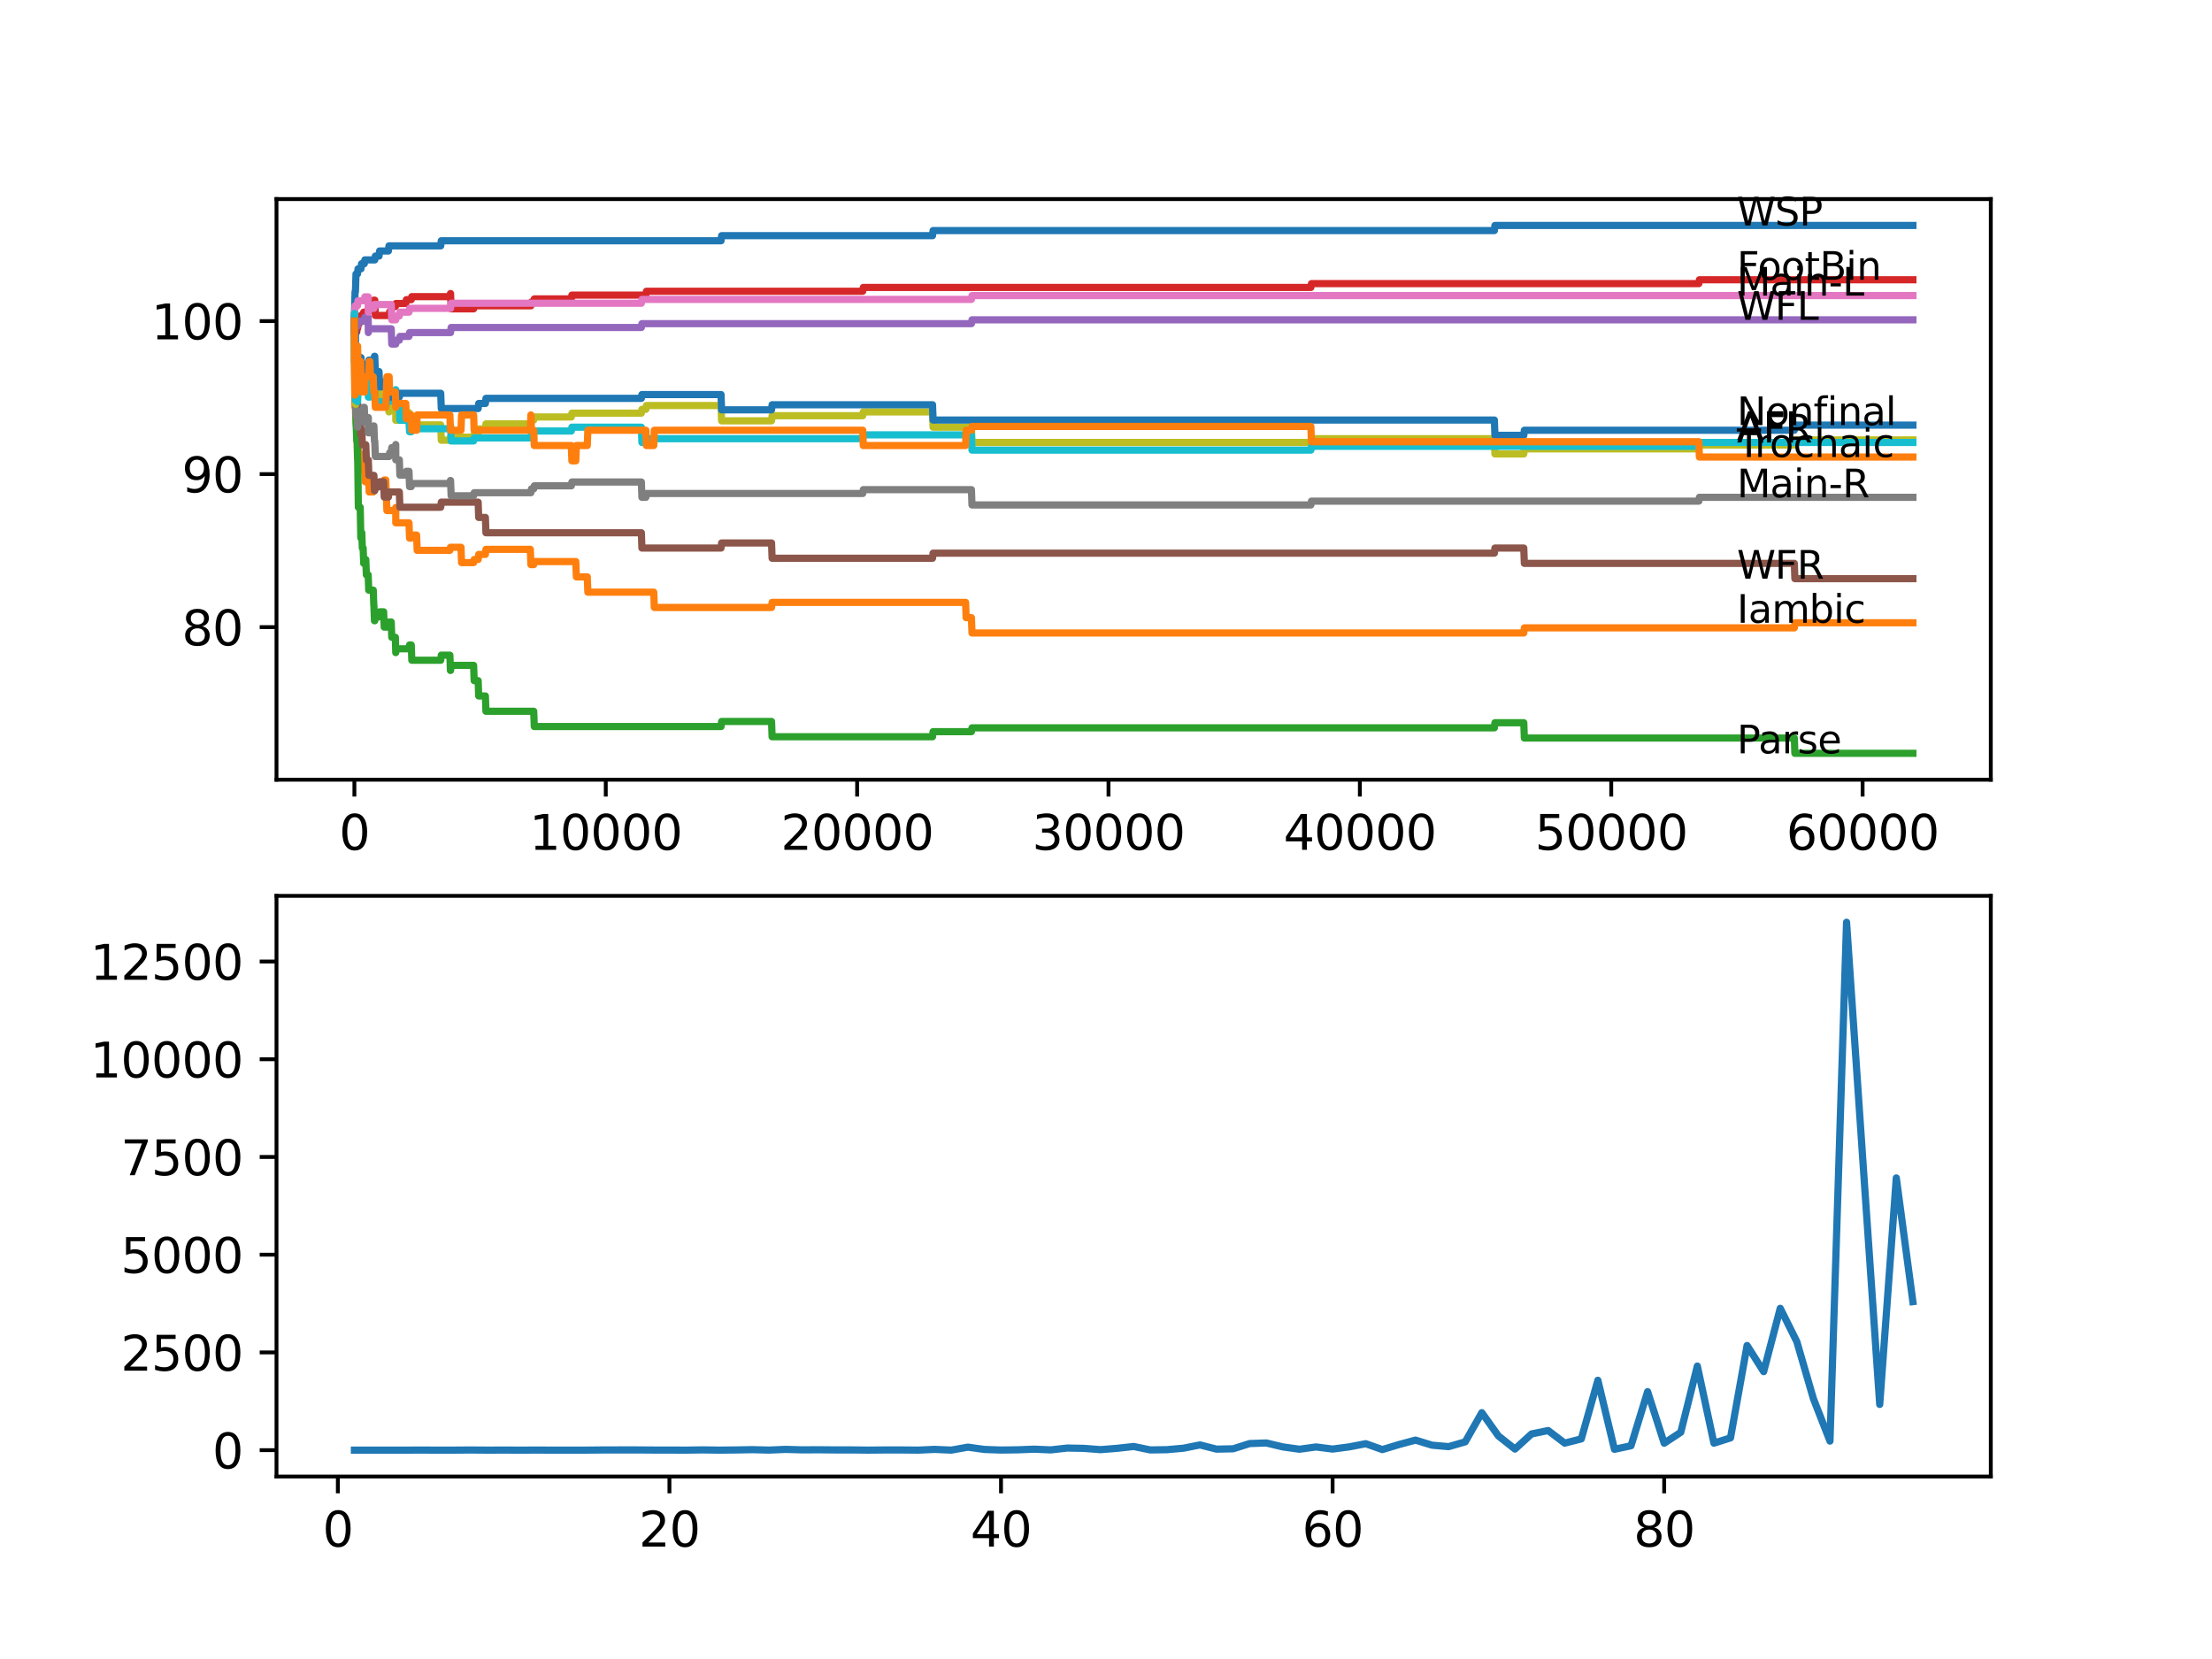 <?xml version="1.0" encoding="utf-8" standalone="no"?>
<!DOCTYPE svg PUBLIC "-//W3C//DTD SVG 1.1//EN"
  "http://www.w3.org/Graphics/SVG/1.1/DTD/svg11.dtd">
<svg xmlns:xlink="http://www.w3.org/1999/xlink" width="460.8pt" height="345.6pt" viewBox="0 0 460.8 345.6" xmlns="http://www.w3.org/2000/svg" version="1.1">
 <defs>
  <style type="text/css">*{stroke-linejoin: round; stroke-linecap: butt}</style>
 </defs>
 <g id="figure_1">
  <g id="patch_1">
   <path d="M 0 345.6 
L 460.8 345.6 
L 460.8 0 
L 0 0 
z
" style="fill: #ffffff"/>
  </g>
  <g id="axes_1">
   <g id="patch_2">
    <path d="M 57.6 162.432 
L 414.72 162.432 
L 414.72 41.472 
L 57.6 41.472 
z
" style="fill: #ffffff"/>
   </g>
   <g id="matplotlib.axis_1">
    <g id="xtick_1">
     <g id="line2d_1">
      <defs>
       <path id="m30f65e3156" d="M 0 0 
L 0 3.5 
" style="stroke: #000000; stroke-width: 0.8"/>
      </defs>
      <g>
       <use xlink:href="#m30f65e3156" x="73.827" y="162.432" style="stroke: #000000; stroke-width: 0.8"/>
      </g>
     </g>
     <g id="text_1">
      <!-- 0 -->
      <g transform="translate(70.646 177.03)scale(0.1 -0.1)">
       <defs>
        <path id="DejaVuSans-30" d="M 2034 4250 
Q 1547 4250 1301 3770 
Q 1056 3291 1056 2328 
Q 1056 1369 1301 889 
Q 1547 409 2034 409 
Q 2525 409 2770 889 
Q 3016 1369 3016 2328 
Q 3016 3291 2770 3770 
Q 2525 4250 2034 4250 
z
M 2034 4750 
Q 2819 4750 3233 4129 
Q 3647 3509 3647 2328 
Q 3647 1150 3233 529 
Q 2819 -91 2034 -91 
Q 1250 -91 836 529 
Q 422 1150 422 2328 
Q 422 3509 836 4129 
Q 1250 4750 2034 4750 
z
" transform="scale(0.016)"/>
       </defs>
       <use xlink:href="#DejaVuSans-30"/>
      </g>
     </g>
    </g>
    <g id="xtick_2">
     <g id="line2d_2">
      <g>
       <use xlink:href="#m30f65e3156" x="126.192" y="162.432" style="stroke: #000000; stroke-width: 0.8"/>
      </g>
     </g>
     <g id="text_2">
      <!-- 10000 -->
      <g transform="translate(110.286 177.03)scale(0.1 -0.1)">
       <defs>
        <path id="DejaVuSans-31" d="M 794 531 
L 1825 531 
L 1825 4091 
L 703 3866 
L 703 4441 
L 1819 4666 
L 2450 4666 
L 2450 531 
L 3481 531 
L 3481 0 
L 794 0 
L 794 531 
z
" transform="scale(0.016)"/>
       </defs>
       <use xlink:href="#DejaVuSans-31"/>
       <use xlink:href="#DejaVuSans-30" x="63.623"/>
       <use xlink:href="#DejaVuSans-30" x="127.246"/>
       <use xlink:href="#DejaVuSans-30" x="190.869"/>
       <use xlink:href="#DejaVuSans-30" x="254.492"/>
      </g>
     </g>
    </g>
    <g id="xtick_3">
     <g id="line2d_3">
      <g>
       <use xlink:href="#m30f65e3156" x="178.556" y="162.432" style="stroke: #000000; stroke-width: 0.8"/>
      </g>
     </g>
     <g id="text_3">
      <!-- 20000 -->
      <g transform="translate(162.65 177.03)scale(0.1 -0.1)">
       <defs>
        <path id="DejaVuSans-32" d="M 1228 531 
L 3431 531 
L 3431 0 
L 469 0 
L 469 531 
Q 828 903 1448 1529 
Q 2069 2156 2228 2338 
Q 2531 2678 2651 2914 
Q 2772 3150 2772 3378 
Q 2772 3750 2511 3984 
Q 2250 4219 1831 4219 
Q 1534 4219 1204 4116 
Q 875 4013 500 3803 
L 500 4441 
Q 881 4594 1212 4672 
Q 1544 4750 1819 4750 
Q 2544 4750 2975 4387 
Q 3406 4025 3406 3419 
Q 3406 3131 3298 2873 
Q 3191 2616 2906 2266 
Q 2828 2175 2409 1742 
Q 1991 1309 1228 531 
z
" transform="scale(0.016)"/>
       </defs>
       <use xlink:href="#DejaVuSans-32"/>
       <use xlink:href="#DejaVuSans-30" x="63.623"/>
       <use xlink:href="#DejaVuSans-30" x="127.246"/>
       <use xlink:href="#DejaVuSans-30" x="190.869"/>
       <use xlink:href="#DejaVuSans-30" x="254.492"/>
      </g>
     </g>
    </g>
    <g id="xtick_4">
     <g id="line2d_4">
      <g>
       <use xlink:href="#m30f65e3156" x="230.921" y="162.432" style="stroke: #000000; stroke-width: 0.8"/>
      </g>
     </g>
     <g id="text_4">
      <!-- 30000 -->
      <g transform="translate(215.015 177.03)scale(0.1 -0.1)">
       <defs>
        <path id="DejaVuSans-33" d="M 2597 2516 
Q 3050 2419 3304 2112 
Q 3559 1806 3559 1356 
Q 3559 666 3084 287 
Q 2609 -91 1734 -91 
Q 1441 -91 1130 -33 
Q 819 25 488 141 
L 488 750 
Q 750 597 1062 519 
Q 1375 441 1716 441 
Q 2309 441 2620 675 
Q 2931 909 2931 1356 
Q 2931 1769 2642 2001 
Q 2353 2234 1838 2234 
L 1294 2234 
L 1294 2753 
L 1863 2753 
Q 2328 2753 2575 2939 
Q 2822 3125 2822 3475 
Q 2822 3834 2567 4026 
Q 2313 4219 1838 4219 
Q 1578 4219 1281 4162 
Q 984 4106 628 3988 
L 628 4550 
Q 988 4650 1302 4700 
Q 1616 4750 1894 4750 
Q 2613 4750 3031 4423 
Q 3450 4097 3450 3541 
Q 3450 3153 3228 2886 
Q 3006 2619 2597 2516 
z
" transform="scale(0.016)"/>
       </defs>
       <use xlink:href="#DejaVuSans-33"/>
       <use xlink:href="#DejaVuSans-30" x="63.623"/>
       <use xlink:href="#DejaVuSans-30" x="127.246"/>
       <use xlink:href="#DejaVuSans-30" x="190.869"/>
       <use xlink:href="#DejaVuSans-30" x="254.492"/>
      </g>
     </g>
    </g>
    <g id="xtick_5">
     <g id="line2d_5">
      <g>
       <use xlink:href="#m30f65e3156" x="283.285" y="162.432" style="stroke: #000000; stroke-width: 0.8"/>
      </g>
     </g>
     <g id="text_5">
      <!-- 40000 -->
      <g transform="translate(267.379 177.03)scale(0.1 -0.1)">
       <defs>
        <path id="DejaVuSans-34" d="M 2419 4116 
L 825 1625 
L 2419 1625 
L 2419 4116 
z
M 2253 4666 
L 3047 4666 
L 3047 1625 
L 3713 1625 
L 3713 1100 
L 3047 1100 
L 3047 0 
L 2419 0 
L 2419 1100 
L 313 1100 
L 313 1709 
L 2253 4666 
z
" transform="scale(0.016)"/>
       </defs>
       <use xlink:href="#DejaVuSans-34"/>
       <use xlink:href="#DejaVuSans-30" x="63.623"/>
       <use xlink:href="#DejaVuSans-30" x="127.246"/>
       <use xlink:href="#DejaVuSans-30" x="190.869"/>
       <use xlink:href="#DejaVuSans-30" x="254.492"/>
      </g>
     </g>
    </g>
    <g id="xtick_6">
     <g id="line2d_6">
      <g>
       <use xlink:href="#m30f65e3156" x="335.65" y="162.432" style="stroke: #000000; stroke-width: 0.8"/>
      </g>
     </g>
     <g id="text_6">
      <!-- 50000 -->
      <g transform="translate(319.744 177.03)scale(0.1 -0.1)">
       <defs>
        <path id="DejaVuSans-35" d="M 691 4666 
L 3169 4666 
L 3169 4134 
L 1269 4134 
L 1269 2991 
Q 1406 3038 1543 3061 
Q 1681 3084 1819 3084 
Q 2600 3084 3056 2656 
Q 3513 2228 3513 1497 
Q 3513 744 3044 326 
Q 2575 -91 1722 -91 
Q 1428 -91 1123 -41 
Q 819 9 494 109 
L 494 744 
Q 775 591 1075 516 
Q 1375 441 1709 441 
Q 2250 441 2565 725 
Q 2881 1009 2881 1497 
Q 2881 1984 2565 2268 
Q 2250 2553 1709 2553 
Q 1456 2553 1204 2497 
Q 953 2441 691 2322 
L 691 4666 
z
" transform="scale(0.016)"/>
       </defs>
       <use xlink:href="#DejaVuSans-35"/>
       <use xlink:href="#DejaVuSans-30" x="63.623"/>
       <use xlink:href="#DejaVuSans-30" x="127.246"/>
       <use xlink:href="#DejaVuSans-30" x="190.869"/>
       <use xlink:href="#DejaVuSans-30" x="254.492"/>
      </g>
     </g>
    </g>
    <g id="xtick_7">
     <g id="line2d_7">
      <g>
       <use xlink:href="#m30f65e3156" x="388.014" y="162.432" style="stroke: #000000; stroke-width: 0.8"/>
      </g>
     </g>
     <g id="text_7">
      <!-- 60000 -->
      <g transform="translate(372.108 177.03)scale(0.1 -0.1)">
       <defs>
        <path id="DejaVuSans-36" d="M 2113 2584 
Q 1688 2584 1439 2293 
Q 1191 2003 1191 1497 
Q 1191 994 1439 701 
Q 1688 409 2113 409 
Q 2538 409 2786 701 
Q 3034 994 3034 1497 
Q 3034 2003 2786 2293 
Q 2538 2584 2113 2584 
z
M 3366 4563 
L 3366 3988 
Q 3128 4100 2886 4159 
Q 2644 4219 2406 4219 
Q 1781 4219 1451 3797 
Q 1122 3375 1075 2522 
Q 1259 2794 1537 2939 
Q 1816 3084 2150 3084 
Q 2853 3084 3261 2657 
Q 3669 2231 3669 1497 
Q 3669 778 3244 343 
Q 2819 -91 2113 -91 
Q 1303 -91 875 529 
Q 447 1150 447 2328 
Q 447 3434 972 4092 
Q 1497 4750 2381 4750 
Q 2619 4750 2861 4703 
Q 3103 4656 3366 4563 
z
" transform="scale(0.016)"/>
       </defs>
       <use xlink:href="#DejaVuSans-36"/>
       <use xlink:href="#DejaVuSans-30" x="63.623"/>
       <use xlink:href="#DejaVuSans-30" x="127.246"/>
       <use xlink:href="#DejaVuSans-30" x="190.869"/>
       <use xlink:href="#DejaVuSans-30" x="254.492"/>
      </g>
     </g>
    </g>
   </g>
   <g id="matplotlib.axis_2">
    <g id="ytick_1">
     <g id="line2d_8">
      <defs>
       <path id="m1834f99ede" d="M 0 0 
L -3.5 0 
" style="stroke: #000000; stroke-width: 0.8"/>
      </defs>
      <g>
       <use xlink:href="#m1834f99ede" x="57.6" y="130.638" style="stroke: #000000; stroke-width: 0.8"/>
      </g>
     </g>
     <g id="text_8">
      <!-- 80 -->
      <g transform="translate(37.875 134.437)scale(0.1 -0.1)">
       <defs>
        <path id="DejaVuSans-38" d="M 2034 2216 
Q 1584 2216 1326 1975 
Q 1069 1734 1069 1313 
Q 1069 891 1326 650 
Q 1584 409 2034 409 
Q 2484 409 2743 651 
Q 3003 894 3003 1313 
Q 3003 1734 2745 1975 
Q 2488 2216 2034 2216 
z
M 1403 2484 
Q 997 2584 770 2862 
Q 544 3141 544 3541 
Q 544 4100 942 4425 
Q 1341 4750 2034 4750 
Q 2731 4750 3128 4425 
Q 3525 4100 3525 3541 
Q 3525 3141 3298 2862 
Q 3072 2584 2669 2484 
Q 3125 2378 3379 2068 
Q 3634 1759 3634 1313 
Q 3634 634 3220 271 
Q 2806 -91 2034 -91 
Q 1263 -91 848 271 
Q 434 634 434 1313 
Q 434 1759 690 2068 
Q 947 2378 1403 2484 
z
M 1172 3481 
Q 1172 3119 1398 2916 
Q 1625 2713 2034 2713 
Q 2441 2713 2670 2916 
Q 2900 3119 2900 3481 
Q 2900 3844 2670 4047 
Q 2441 4250 2034 4250 
Q 1625 4250 1398 4047 
Q 1172 3844 1172 3481 
z
" transform="scale(0.016)"/>
       </defs>
       <use xlink:href="#DejaVuSans-38"/>
       <use xlink:href="#DejaVuSans-30" x="63.623"/>
      </g>
     </g>
    </g>
    <g id="ytick_2">
     <g id="line2d_9">
      <g>
       <use xlink:href="#m1834f99ede" x="57.6" y="98.765" style="stroke: #000000; stroke-width: 0.8"/>
      </g>
     </g>
     <g id="text_9">
      <!-- 90 -->
      <g transform="translate(37.875 102.564)scale(0.1 -0.1)">
       <defs>
        <path id="DejaVuSans-39" d="M 703 97 
L 703 672 
Q 941 559 1184 500 
Q 1428 441 1663 441 
Q 2288 441 2617 861 
Q 2947 1281 2994 2138 
Q 2813 1869 2534 1725 
Q 2256 1581 1919 1581 
Q 1219 1581 811 2004 
Q 403 2428 403 3163 
Q 403 3881 828 4315 
Q 1253 4750 1959 4750 
Q 2769 4750 3195 4129 
Q 3622 3509 3622 2328 
Q 3622 1225 3098 567 
Q 2575 -91 1691 -91 
Q 1453 -91 1209 -44 
Q 966 3 703 97 
z
M 1959 2075 
Q 2384 2075 2632 2365 
Q 2881 2656 2881 3163 
Q 2881 3666 2632 3958 
Q 2384 4250 1959 4250 
Q 1534 4250 1286 3958 
Q 1038 3666 1038 3163 
Q 1038 2656 1286 2365 
Q 1534 2075 1959 2075 
z
" transform="scale(0.016)"/>
       </defs>
       <use xlink:href="#DejaVuSans-39"/>
       <use xlink:href="#DejaVuSans-30" x="63.623"/>
      </g>
     </g>
    </g>
    <g id="ytick_3">
     <g id="line2d_10">
      <g>
       <use xlink:href="#m1834f99ede" x="57.6" y="66.891" style="stroke: #000000; stroke-width: 0.8"/>
      </g>
     </g>
     <g id="text_10">
      <!-- 100 -->
      <g transform="translate(31.512 70.69)scale(0.1 -0.1)">
       <use xlink:href="#DejaVuSans-31"/>
       <use xlink:href="#DejaVuSans-30" x="63.623"/>
       <use xlink:href="#DejaVuSans-30" x="127.246"/>
      </g>
     </g>
    </g>
   </g>
   <g id="line2d_11">
    <path d="M 73.833 65.829 
L 73.964 60.782 
L 74.042 60.782 
L 74.163 57.063 
L 74.472 57.063 
L 74.587 56.001 
L 75.199 56.001 
L 75.315 54.939 
L 75.891 54.939 
L 76.006 54.142 
L 78.074 54.142 
L 78.189 53.345 
L 78.959 53.345 
L 79.074 52.282 
L 80.912 52.282 
L 81.028 51.22 
L 91.809 51.22 
L 91.925 50.158 
L 150.206 50.158 
L 150.322 49.095 
L 194.261 49.095 
L 194.376 48.033 
L 311.306 48.033 
L 311.421 46.97 
L 398.487 46.97 
L 398.487 46.97 
" clip-path="url(#pb66b59fe2f)" style="fill: none; stroke: #1f77b4; stroke-width: 1.5; stroke-linecap: square"/>
   </g>
   <g id="line2d_12">
    <path d="M 73.833 66.891 
L 73.838 66.891 
L 73.843 65.297 
L 73.896 81.234 
L 73.901 81.234 
L 73.906 81.234 
L 73.932 78.472 
L 73.943 84.847 
L 74 83.784 
L 74.026 83.784 
L 74.1 86.971 
L 74.136 84.847 
L 74.194 84.847 
L 74.205 88.034 
L 74.304 86.971 
L 74.351 86.971 
L 74.472 95.471 
L 74.498 95.471 
L 74.629 92.709 
L 74.634 92.709 
L 74.639 92.071 
L 74.644 95.259 
L 74.723 95.259 
L 75.137 95.259 
L 75.252 94.621 
L 75.33 94.621 
L 75.446 97.808 
L 75.65 97.808 
L 75.765 97.171 
L 75.959 97.171 
L 76.074 100.358 
L 76.205 100.358 
L 76.32 99.296 
L 76.791 99.296 
L 76.907 102.483 
L 77.755 102.483 
L 77.87 101.846 
L 78.074 101.846 
L 78.189 101.049 
L 79.923 101.049 
L 80.038 99.986 
L 80.357 99.986 
L 80.473 103.174 
L 80.483 103.174 
L 80.598 106.361 
L 82.363 106.361 
L 82.441 105.724 
L 82.447 108.911 
L 82.452 108.911 
L 85.201 108.911 
L 85.316 112.098 
L 85.672 112.098 
L 85.788 111.461 
L 86.788 111.461 
L 86.903 114.648 
L 93.716 114.648 
L 93.831 114.011 
L 96.035 114.011 
L 96.15 117.198 
L 98.664 117.198 
L 98.779 116.561 
L 99.607 116.561 
L 99.722 115.498 
L 101.115 115.498 
L 101.23 114.436 
L 110.477 114.436 
L 110.593 117.623 
L 111.184 117.623 
L 111.3 116.986 
L 119.95 116.986 
L 120.065 120.173 
L 122.343 120.173 
L 122.458 123.36 
L 136.188 123.36 
L 136.304 126.548 
L 160.726 126.548 
L 160.842 125.485 
L 201.152 125.485 
L 201.267 128.673 
L 202.367 128.673 
L 202.482 131.86 
L 317.432 131.86 
L 317.547 130.798 
L 373.792 130.798 
L 373.907 129.735 
L 398.487 129.735 
L 398.487 129.735 
" clip-path="url(#pb66b59fe2f)" style="fill: none; stroke: #ff7f0e; stroke-width: 1.5; stroke-linecap: square"/>
   </g>
   <g id="line2d_13">
    <path d="M 73.833 66.891 
L 73.843 65.829 
L 73.864 71.672 
L 73.922 69.016 
L 74.042 81.765 
L 74.047 80.172 
L 74.058 80.172 
L 74.178 88.671 
L 74.205 88.671 
L 74.32 91.859 
L 74.403 91.859 
L 74.519 96.109 
L 74.524 96.109 
L 74.65 105.671 
L 75.042 105.671 
L 75.163 112.045 
L 75.199 112.045 
L 75.315 110.983 
L 75.367 110.983 
L 75.482 114.17 
L 75.65 114.17 
L 75.765 117.358 
L 75.891 117.358 
L 76.006 116.561 
L 76.205 116.561 
L 76.32 119.748 
L 76.697 119.748 
L 76.812 122.935 
L 77.755 122.935 
L 77.87 126.123 
L 77.891 126.123 
L 78.006 129.31 
L 78.074 129.31 
L 78.189 128.513 
L 78.959 128.513 
L 79.074 127.451 
L 79.923 127.451 
L 80.038 130.638 
L 80.912 130.638 
L 81.028 129.576 
L 81.499 129.576 
L 81.614 132.763 
L 82.363 132.763 
L 82.441 135.95 
L 82.473 135.154 
L 85.201 135.154 
L 85.316 134.357 
L 85.672 134.357 
L 85.788 137.544 
L 91.809 137.544 
L 91.925 136.482 
L 93.716 136.482 
L 93.831 139.669 
L 93.862 139.669 
L 93.977 138.607 
L 98.664 138.607 
L 98.779 141.794 
L 99.607 141.794 
L 99.722 144.981 
L 101.115 144.981 
L 101.23 148.169 
L 111.184 148.169 
L 111.3 151.356 
L 150.206 151.356 
L 150.322 150.294 
L 160.726 150.294 
L 160.842 153.481 
L 194.261 153.481 
L 194.376 152.418 
L 202.367 152.418 
L 202.482 151.622 
L 311.306 151.622 
L 311.421 150.559 
L 317.432 150.559 
L 317.547 153.746 
L 373.792 153.746 
L 373.907 156.934 
L 398.487 156.934 
L 398.487 156.934 
" clip-path="url(#pb66b59fe2f)" style="fill: none; stroke: #2ca02c; stroke-width: 1.5; stroke-linecap: square"/>
   </g>
   <g id="line2d_14">
    <path d="M 73.833 66.891 
L 73.843 66.891 
L 73.864 69.547 
L 73.958 65.988 
L 74.058 65.988 
L 74.173 69.175 
L 74.309 69.175 
L 74.424 68.379 
L 74.498 68.379 
L 74.613 67.741 
L 74.634 67.741 
L 74.749 67.104 
L 75.137 67.104 
L 75.257 65.669 
L 75.65 65.669 
L 75.765 65.032 
L 76.697 65.032 
L 76.812 63.969 
L 77.053 63.969 
L 77.168 63.173 
L 77.755 63.173 
L 77.87 62.535 
L 78.074 62.535 
L 78.189 65.722 
L 81.059 65.722 
L 81.174 64.926 
L 81.499 64.926 
L 81.614 63.863 
L 82.363 63.863 
L 82.478 63.226 
L 84.536 63.226 
L 84.651 62.429 
L 85.672 62.429 
L 85.788 61.791 
L 93.716 61.791 
L 93.831 61.154 
L 93.862 61.154 
L 93.977 64.341 
L 98.664 64.341 
L 98.779 63.704 
L 110.593 63.704 
L 110.708 62.907 
L 111.184 62.907 
L 111.3 62.269 
L 119.018 62.269 
L 119.133 61.473 
L 134.544 61.473 
L 134.659 60.676 
L 179.724 60.676 
L 179.839 59.879 
L 273.08 59.879 
L 273.195 59.082 
L 353.899 59.082 
L 354.014 58.285 
L 398.487 58.285 
L 398.487 58.285 
" clip-path="url(#pb66b59fe2f)" style="fill: none; stroke: #d62728; stroke-width: 1.5; stroke-linecap: square"/>
   </g>
   <g id="line2d_15">
    <path d="M 73.833 70.078 
L 73.848 70.078 
L 73.979 67.954 
L 74.466 67.954 
L 74.582 66.891 
L 75.891 66.891 
L 76.006 66.094 
L 76.697 66.094 
L 76.728 69.282 
L 76.807 68.485 
L 81.499 68.485 
L 81.614 71.672 
L 82.441 71.672 
L 82.557 70.875 
L 83.19 70.875 
L 83.305 70.078 
L 85.201 70.078 
L 85.316 69.282 
L 93.862 69.282 
L 93.977 68.219 
L 133.607 68.219 
L 133.722 67.422 
L 202.367 67.422 
L 202.482 66.626 
L 398.487 66.626 
L 398.487 66.626 
" clip-path="url(#pb66b59fe2f)" style="fill: none; stroke: #9467bd; stroke-width: 1.5; stroke-linecap: square"/>
   </g>
   <g id="line2d_16">
    <path d="M 73.833 66.891 
L 73.843 65.829 
L 73.864 75.391 
L 73.901 74.594 
L 73.937 74.594 
L 74.053 80.969 
L 74.1 78.844 
L 74.105 82.031 
L 74.157 82.031 
L 74.403 82.031 
L 74.472 85.218 
L 74.513 84.156 
L 74.529 84.156 
L 74.644 87.343 
L 75.042 87.343 
L 75.158 90.531 
L 75.199 90.531 
L 75.315 89.468 
L 75.367 89.468 
L 75.482 92.656 
L 76.205 92.656 
L 76.32 95.843 
L 76.728 95.843 
L 76.844 99.03 
L 77.891 99.03 
L 78.006 102.218 
L 78.074 102.218 
L 78.189 101.421 
L 78.959 101.421 
L 79.074 100.358 
L 79.923 100.358 
L 80.038 103.546 
L 80.912 103.546 
L 81.028 102.483 
L 83.19 102.483 
L 83.305 105.671 
L 91.809 105.671 
L 91.925 104.608 
L 99.607 104.608 
L 99.722 107.795 
L 101.115 107.795 
L 101.23 110.983 
L 133.607 110.983 
L 133.722 114.17 
L 150.206 114.17 
L 150.322 113.108 
L 160.726 113.108 
L 160.842 116.295 
L 194.261 116.295 
L 194.376 115.233 
L 311.306 115.233 
L 311.421 114.17 
L 317.432 114.17 
L 317.547 117.358 
L 373.792 117.358 
L 373.907 120.545 
L 398.487 120.545 
L 398.487 120.545 
" clip-path="url(#pb66b59fe2f)" style="fill: none; stroke: #8c564b; stroke-width: 1.5; stroke-linecap: square"/>
   </g>
   <g id="line2d_17">
    <path d="M 73.833 65.829 
L 73.848 65.829 
L 73.979 63.704 
L 74.466 63.704 
L 74.582 62.641 
L 75.891 62.641 
L 76.006 61.844 
L 76.697 61.844 
L 76.728 65.032 
L 76.807 64.235 
L 77.891 64.235 
L 78.006 63.438 
L 81.499 63.438 
L 81.614 66.626 
L 82.441 66.626 
L 82.557 65.829 
L 83.19 65.829 
L 83.305 65.032 
L 85.201 65.032 
L 85.316 64.235 
L 93.862 64.235 
L 93.977 63.173 
L 133.607 63.173 
L 133.722 62.376 
L 202.367 62.376 
L 202.482 61.579 
L 398.487 61.579 
L 398.487 61.579 
" clip-path="url(#pb66b59fe2f)" style="fill: none; stroke: #e377c2; stroke-width: 1.5; stroke-linecap: square"/>
   </g>
   <g id="line2d_18">
    <path d="M 73.833 70.078 
L 73.843 70.078 
L 73.848 69.547 
L 73.864 75.922 
L 73.869 75.922 
L 73.99 83.412 
L 74.058 83.412 
L 74.173 86.6 
L 74.309 86.6 
L 74.424 85.803 
L 74.466 85.803 
L 74.498 88.99 
L 74.582 88.353 
L 74.634 88.353 
L 74.749 87.715 
L 75.137 87.715 
L 75.257 86.281 
L 75.367 86.281 
L 75.482 85.484 
L 75.65 85.484 
L 75.765 84.847 
L 75.891 84.847 
L 76.006 88.034 
L 76.697 88.034 
L 76.728 86.971 
L 76.734 90.159 
L 76.797 90.159 
L 77.053 90.159 
L 77.168 89.362 
L 77.755 89.362 
L 77.87 88.724 
L 77.891 88.724 
L 78.006 91.912 
L 78.074 91.912 
L 78.189 95.099 
L 81.059 95.099 
L 81.174 94.302 
L 81.499 94.302 
L 81.614 93.24 
L 82.363 93.24 
L 82.441 92.602 
L 82.447 95.79 
L 82.452 95.79 
L 83.19 95.79 
L 83.305 98.977 
L 84.536 98.977 
L 84.651 98.18 
L 85.201 98.18 
L 85.316 101.368 
L 85.672 101.368 
L 85.788 100.73 
L 93.716 100.73 
L 93.831 100.093 
L 93.862 100.093 
L 93.977 103.28 
L 98.664 103.28 
L 98.779 102.643 
L 110.593 102.643 
L 110.708 101.846 
L 111.184 101.846 
L 111.3 101.208 
L 119.018 101.208 
L 119.133 100.411 
L 133.607 100.411 
L 133.722 103.599 
L 134.544 103.599 
L 134.659 102.802 
L 179.724 102.802 
L 179.839 102.005 
L 202.367 102.005 
L 202.482 105.192 
L 273.08 105.192 
L 273.195 104.396 
L 353.899 104.396 
L 354.014 103.599 
L 398.487 103.599 
L 398.487 103.599 
" clip-path="url(#pb66b59fe2f)" style="fill: none; stroke: #7f7f7f; stroke-width: 1.5; stroke-linecap: square"/>
   </g>
   <g id="line2d_19">
    <path d="M 73.833 70.078 
L 73.911 79.641 
L 73.953 76.506 
L 73.964 76.506 
L 74.042 74.647 
L 74.047 77.834 
L 74.053 77.834 
L 74.1 84.209 
L 74.168 82.084 
L 74.205 82.084 
L 74.32 80.225 
L 74.403 80.225 
L 74.472 79.162 
L 74.477 82.35 
L 74.503 81.712 
L 74.524 81.712 
L 74.644 78.95 
L 75.042 78.95 
L 75.163 76.453 
L 75.199 76.453 
L 75.315 79.641 
L 75.367 79.641 
L 75.482 78.844 
L 75.65 78.844 
L 75.765 78.206 
L 75.891 78.206 
L 76.006 81.394 
L 76.205 81.394 
L 76.32 80.331 
L 76.728 80.331 
L 76.844 79.534 
L 77.053 79.534 
L 77.168 78.737 
L 77.755 78.737 
L 77.87 78.1 
L 77.891 78.1 
L 78.006 77.303 
L 78.074 77.303 
L 78.189 80.49 
L 78.959 80.49 
L 79.074 83.678 
L 79.923 83.678 
L 80.038 82.615 
L 80.912 82.615 
L 81.028 85.803 
L 81.059 85.803 
L 81.174 85.006 
L 82.363 85.006 
L 82.441 84.368 
L 82.447 87.556 
L 82.452 87.556 
L 83.19 87.556 
L 83.305 86.759 
L 84.536 86.759 
L 84.651 85.962 
L 85.201 85.962 
L 85.316 89.149 
L 85.672 89.149 
L 85.788 88.512 
L 91.809 88.512 
L 91.925 91.699 
L 93.716 91.699 
L 93.831 91.062 
L 98.664 91.062 
L 98.779 90.424 
L 99.607 90.424 
L 99.722 89.362 
L 101.115 89.362 
L 101.23 88.3 
L 110.593 88.3 
L 110.708 87.503 
L 111.184 87.503 
L 111.3 86.865 
L 119.018 86.865 
L 119.133 86.068 
L 133.607 86.068 
L 133.722 85.272 
L 134.544 85.272 
L 134.659 84.475 
L 150.206 84.475 
L 150.322 87.662 
L 160.726 87.662 
L 160.842 86.6 
L 179.724 86.6 
L 179.839 85.803 
L 194.261 85.803 
L 194.376 88.99 
L 202.367 88.99 
L 202.482 92.177 
L 273.08 92.177 
L 273.195 91.381 
L 311.306 91.381 
L 311.421 94.568 
L 317.432 94.568 
L 317.547 93.506 
L 353.899 93.506 
L 354.014 92.709 
L 373.792 92.709 
L 373.907 91.646 
L 398.487 91.646 
L 398.487 91.646 
" clip-path="url(#pb66b59fe2f)" style="fill: none; stroke: #bcbd22; stroke-width: 1.5; stroke-linecap: square"/>
   </g>
   <g id="line2d_20">
    <path d="M 73.833 65.829 
L 73.843 65.829 
L 73.848 65.297 
L 73.864 71.672 
L 73.985 79.162 
L 73.995 79.162 
L 74.042 78.1 
L 74.063 83.412 
L 74.084 83.412 
L 74.126 83.412 
L 74.246 81.287 
L 74.309 81.287 
L 74.424 80.49 
L 74.466 80.49 
L 74.498 83.678 
L 74.576 81.978 
L 74.634 81.978 
L 74.749 81.34 
L 75.042 81.34 
L 75.163 78.844 
L 75.367 78.844 
L 75.482 78.047 
L 75.65 78.047 
L 75.765 77.409 
L 75.891 77.409 
L 76.006 80.597 
L 76.697 80.597 
L 76.728 79.534 
L 76.734 82.722 
L 76.797 82.722 
L 77.053 82.722 
L 77.168 81.925 
L 77.755 81.925 
L 77.87 81.287 
L 77.891 81.287 
L 78.006 80.49 
L 78.074 80.49 
L 78.189 83.678 
L 81.059 83.678 
L 81.174 82.881 
L 81.499 82.881 
L 81.614 81.819 
L 82.363 81.819 
L 82.441 81.181 
L 82.447 84.368 
L 82.452 84.368 
L 83.19 84.368 
L 83.305 87.556 
L 84.536 87.556 
L 84.651 86.759 
L 85.201 86.759 
L 85.316 89.946 
L 85.672 89.946 
L 85.788 89.309 
L 93.716 89.309 
L 93.831 88.671 
L 93.862 88.671 
L 93.977 91.859 
L 98.664 91.859 
L 98.779 91.221 
L 110.593 91.221 
L 110.708 90.424 
L 111.184 90.424 
L 111.3 89.787 
L 119.018 89.787 
L 119.133 88.99 
L 133.607 88.99 
L 133.722 92.177 
L 134.544 92.177 
L 134.659 91.381 
L 179.724 91.381 
L 179.839 90.584 
L 202.367 90.584 
L 202.482 93.771 
L 273.08 93.771 
L 273.195 92.974 
L 353.899 92.974 
L 354.014 92.177 
L 398.487 92.177 
L 398.487 92.177 
" clip-path="url(#pb66b59fe2f)" style="fill: none; stroke: #17becf; stroke-width: 1.5; stroke-linecap: square"/>
   </g>
   <g id="line2d_21">
    <path d="M 73.833 66.891 
L 73.937 70.61 
L 73.948 69.972 
L 73.964 69.972 
L 74.053 69.175 
L 74.058 72.363 
L 74.095 72.363 
L 74.1 75.55 
L 74.205 74.488 
L 74.403 74.488 
L 74.472 73.425 
L 74.477 76.613 
L 74.503 76.613 
L 74.529 76.613 
L 74.644 75.55 
L 75.042 75.55 
L 75.158 74.488 
L 75.199 74.488 
L 75.315 77.675 
L 75.367 77.675 
L 75.482 76.878 
L 76.205 76.878 
L 76.32 75.816 
L 76.728 75.816 
L 76.844 75.019 
L 77.891 75.019 
L 78.006 74.222 
L 78.074 74.222 
L 78.189 77.409 
L 78.959 77.409 
L 79.074 80.597 
L 79.923 80.597 
L 80.038 79.534 
L 80.912 79.534 
L 81.028 82.722 
L 83.19 82.722 
L 83.305 81.925 
L 91.809 81.925 
L 91.925 85.112 
L 99.607 85.112 
L 99.722 84.05 
L 101.115 84.05 
L 101.23 82.987 
L 133.607 82.987 
L 133.722 82.19 
L 150.206 82.19 
L 150.322 85.378 
L 160.726 85.378 
L 160.842 84.315 
L 194.261 84.315 
L 194.376 87.503 
L 311.306 87.503 
L 311.421 90.69 
L 317.432 90.69 
L 317.547 89.628 
L 373.792 89.628 
L 373.907 88.565 
L 398.487 88.565 
L 398.487 88.565 
" clip-path="url(#pb66b59fe2f)" style="fill: none; stroke: #1f77b4; stroke-width: 1.5; stroke-linecap: square"/>
   </g>
   <g id="line2d_22">
    <path d="M 73.833 66.891 
L 73.932 82.297 
L 73.958 78.472 
L 74.026 78.472 
L 74.095 72.097 
L 74.136 78.472 
L 74.194 78.472 
L 74.309 75.284 
L 74.351 78.472 
L 74.419 75.284 
L 74.435 75.284 
L 74.498 72.097 
L 74.545 75.284 
L 74.634 75.284 
L 74.639 78.472 
L 74.744 75.284 
L 75.137 75.284 
L 75.257 81.659 
L 75.33 81.659 
L 75.446 78.472 
L 75.65 78.472 
L 75.765 81.659 
L 75.959 81.659 
L 76.074 78.472 
L 76.791 78.472 
L 76.907 75.284 
L 77.053 75.284 
L 77.168 78.472 
L 77.755 78.472 
L 77.87 81.659 
L 78.074 81.659 
L 78.189 84.847 
L 80.357 84.847 
L 80.473 81.659 
L 80.483 81.659 
L 80.598 78.472 
L 81.059 78.472 
L 81.174 81.659 
L 82.363 81.659 
L 82.441 84.847 
L 82.473 84.05 
L 84.536 84.05 
L 84.651 87.237 
L 85.201 87.237 
L 85.316 86.44 
L 85.672 86.44 
L 85.788 89.628 
L 86.788 89.628 
L 86.903 86.44 
L 93.716 86.44 
L 93.831 89.628 
L 96.035 89.628 
L 96.15 86.44 
L 98.664 86.44 
L 98.779 89.628 
L 110.477 89.628 
L 110.593 86.44 
L 110.708 89.628 
L 111.184 89.628 
L 111.3 92.815 
L 119.018 92.815 
L 119.133 96.002 
L 119.95 96.002 
L 120.065 92.815 
L 122.343 92.815 
L 122.458 89.628 
L 134.544 89.628 
L 134.659 92.815 
L 136.188 92.815 
L 136.304 89.628 
L 179.724 89.628 
L 179.839 92.815 
L 201.152 92.815 
L 201.267 89.628 
L 202.367 89.628 
L 202.482 88.831 
L 273.08 88.831 
L 273.195 92.018 
L 353.899 92.018 
L 354.014 95.205 
L 398.487 95.205 
L 398.487 95.205 
" clip-path="url(#pb66b59fe2f)" style="fill: none; stroke: #ff7f0e; stroke-width: 1.5; stroke-linecap: square"/>
   </g>
   <g id="patch_3">
    <path d="M 57.6 162.432 
L 57.6 41.472 
" style="fill: none; stroke: #000000; stroke-width: 0.8; stroke-linejoin: miter; stroke-linecap: square"/>
   </g>
   <g id="patch_4">
    <path d="M 414.72 162.432 
L 414.72 41.472 
" style="fill: none; stroke: #000000; stroke-width: 0.8; stroke-linejoin: miter; stroke-linecap: square"/>
   </g>
   <g id="patch_5">
    <path d="M 57.6 162.432 
L 414.72 162.432 
" style="fill: none; stroke: #000000; stroke-width: 0.8; stroke-linejoin: miter; stroke-linecap: square"/>
   </g>
   <g id="patch_6">
    <path d="M 57.6 41.472 
L 414.72 41.472 
" style="fill: none; stroke: #000000; stroke-width: 0.8; stroke-linejoin: miter; stroke-linecap: square"/>
   </g>
   <g id="text_11">
    <!-- WSP -->
    <g transform="translate(361.832 46.97)scale(0.08 -0.08)">
     <defs>
      <path id="DejaVuSans-57" d="M 213 4666 
L 850 4666 
L 1831 722 
L 2809 4666 
L 3519 4666 
L 4500 722 
L 5478 4666 
L 6119 4666 
L 4947 0 
L 4153 0 
L 3169 4050 
L 2175 0 
L 1381 0 
L 213 4666 
z
" transform="scale(0.016)"/>
      <path id="DejaVuSans-53" d="M 3425 4513 
L 3425 3897 
Q 3066 4069 2747 4153 
Q 2428 4238 2131 4238 
Q 1616 4238 1336 4038 
Q 1056 3838 1056 3469 
Q 1056 3159 1242 3001 
Q 1428 2844 1947 2747 
L 2328 2669 
Q 3034 2534 3370 2195 
Q 3706 1856 3706 1288 
Q 3706 609 3251 259 
Q 2797 -91 1919 -91 
Q 1588 -91 1214 -16 
Q 841 59 441 206 
L 441 856 
Q 825 641 1194 531 
Q 1563 422 1919 422 
Q 2459 422 2753 634 
Q 3047 847 3047 1241 
Q 3047 1584 2836 1778 
Q 2625 1972 2144 2069 
L 1759 2144 
Q 1053 2284 737 2584 
Q 422 2884 422 3419 
Q 422 4038 858 4394 
Q 1294 4750 2059 4750 
Q 2388 4750 2728 4690 
Q 3069 4631 3425 4513 
z
" transform="scale(0.016)"/>
      <path id="DejaVuSans-50" d="M 1259 4147 
L 1259 2394 
L 2053 2394 
Q 2494 2394 2734 2622 
Q 2975 2850 2975 3272 
Q 2975 3691 2734 3919 
Q 2494 4147 2053 4147 
L 1259 4147 
z
M 628 4666 
L 2053 4666 
Q 2838 4666 3239 4311 
Q 3641 3956 3641 3272 
Q 3641 2581 3239 2228 
Q 2838 1875 2053 1875 
L 1259 1875 
L 1259 0 
L 628 0 
L 628 4666 
z
" transform="scale(0.016)"/>
     </defs>
     <use xlink:href="#DejaVuSans-57"/>
     <use xlink:href="#DejaVuSans-53" x="98.877"/>
     <use xlink:href="#DejaVuSans-50" x="162.354"/>
    </g>
   </g>
   <g id="text_12">
    <!-- Iambic -->
    <g transform="translate(361.832 129.735)scale(0.08 -0.08)">
     <defs>
      <path id="DejaVuSans-49" d="M 628 4666 
L 1259 4666 
L 1259 0 
L 628 0 
L 628 4666 
z
" transform="scale(0.016)"/>
      <path id="DejaVuSans-61" d="M 2194 1759 
Q 1497 1759 1228 1600 
Q 959 1441 959 1056 
Q 959 750 1161 570 
Q 1363 391 1709 391 
Q 2188 391 2477 730 
Q 2766 1069 2766 1631 
L 2766 1759 
L 2194 1759 
z
M 3341 1997 
L 3341 0 
L 2766 0 
L 2766 531 
Q 2569 213 2275 61 
Q 1981 -91 1556 -91 
Q 1019 -91 701 211 
Q 384 513 384 1019 
Q 384 1609 779 1909 
Q 1175 2209 1959 2209 
L 2766 2209 
L 2766 2266 
Q 2766 2663 2505 2880 
Q 2244 3097 1772 3097 
Q 1472 3097 1187 3025 
Q 903 2953 641 2809 
L 641 3341 
Q 956 3463 1253 3523 
Q 1550 3584 1831 3584 
Q 2591 3584 2966 3190 
Q 3341 2797 3341 1997 
z
" transform="scale(0.016)"/>
      <path id="DejaVuSans-6d" d="M 3328 2828 
Q 3544 3216 3844 3400 
Q 4144 3584 4550 3584 
Q 5097 3584 5394 3201 
Q 5691 2819 5691 2113 
L 5691 0 
L 5113 0 
L 5113 2094 
Q 5113 2597 4934 2840 
Q 4756 3084 4391 3084 
Q 3944 3084 3684 2787 
Q 3425 2491 3425 1978 
L 3425 0 
L 2847 0 
L 2847 2094 
Q 2847 2600 2669 2842 
Q 2491 3084 2119 3084 
Q 1678 3084 1418 2786 
Q 1159 2488 1159 1978 
L 1159 0 
L 581 0 
L 581 3500 
L 1159 3500 
L 1159 2956 
Q 1356 3278 1631 3431 
Q 1906 3584 2284 3584 
Q 2666 3584 2933 3390 
Q 3200 3197 3328 2828 
z
" transform="scale(0.016)"/>
      <path id="DejaVuSans-62" d="M 3116 1747 
Q 3116 2381 2855 2742 
Q 2594 3103 2138 3103 
Q 1681 3103 1420 2742 
Q 1159 2381 1159 1747 
Q 1159 1113 1420 752 
Q 1681 391 2138 391 
Q 2594 391 2855 752 
Q 3116 1113 3116 1747 
z
M 1159 2969 
Q 1341 3281 1617 3432 
Q 1894 3584 2278 3584 
Q 2916 3584 3314 3078 
Q 3713 2572 3713 1747 
Q 3713 922 3314 415 
Q 2916 -91 2278 -91 
Q 1894 -91 1617 61 
Q 1341 213 1159 525 
L 1159 0 
L 581 0 
L 581 4863 
L 1159 4863 
L 1159 2969 
z
" transform="scale(0.016)"/>
      <path id="DejaVuSans-69" d="M 603 3500 
L 1178 3500 
L 1178 0 
L 603 0 
L 603 3500 
z
M 603 4863 
L 1178 4863 
L 1178 4134 
L 603 4134 
L 603 4863 
z
" transform="scale(0.016)"/>
      <path id="DejaVuSans-63" d="M 3122 3366 
L 3122 2828 
Q 2878 2963 2633 3030 
Q 2388 3097 2138 3097 
Q 1578 3097 1268 2742 
Q 959 2388 959 1747 
Q 959 1106 1268 751 
Q 1578 397 2138 397 
Q 2388 397 2633 464 
Q 2878 531 3122 666 
L 3122 134 
Q 2881 22 2623 -34 
Q 2366 -91 2075 -91 
Q 1284 -91 818 406 
Q 353 903 353 1747 
Q 353 2603 823 3093 
Q 1294 3584 2113 3584 
Q 2378 3584 2631 3529 
Q 2884 3475 3122 3366 
z
" transform="scale(0.016)"/>
     </defs>
     <use xlink:href="#DejaVuSans-49"/>
     <use xlink:href="#DejaVuSans-61" x="29.492"/>
     <use xlink:href="#DejaVuSans-6d" x="90.771"/>
     <use xlink:href="#DejaVuSans-62" x="188.184"/>
     <use xlink:href="#DejaVuSans-69" x="251.66"/>
     <use xlink:href="#DejaVuSans-63" x="279.443"/>
    </g>
   </g>
   <g id="text_13">
    <!-- Parse -->
    <g transform="translate(361.832 156.934)scale(0.08 -0.08)">
     <defs>
      <path id="DejaVuSans-72" d="M 2631 2963 
Q 2534 3019 2420 3045 
Q 2306 3072 2169 3072 
Q 1681 3072 1420 2755 
Q 1159 2438 1159 1844 
L 1159 0 
L 581 0 
L 581 3500 
L 1159 3500 
L 1159 2956 
Q 1341 3275 1631 3429 
Q 1922 3584 2338 3584 
Q 2397 3584 2469 3576 
Q 2541 3569 2628 3553 
L 2631 2963 
z
" transform="scale(0.016)"/>
      <path id="DejaVuSans-73" d="M 2834 3397 
L 2834 2853 
Q 2591 2978 2328 3040 
Q 2066 3103 1784 3103 
Q 1356 3103 1142 2972 
Q 928 2841 928 2578 
Q 928 2378 1081 2264 
Q 1234 2150 1697 2047 
L 1894 2003 
Q 2506 1872 2764 1633 
Q 3022 1394 3022 966 
Q 3022 478 2636 193 
Q 2250 -91 1575 -91 
Q 1294 -91 989 -36 
Q 684 19 347 128 
L 347 722 
Q 666 556 975 473 
Q 1284 391 1588 391 
Q 1994 391 2212 530 
Q 2431 669 2431 922 
Q 2431 1156 2273 1281 
Q 2116 1406 1581 1522 
L 1381 1569 
Q 847 1681 609 1914 
Q 372 2147 372 2553 
Q 372 3047 722 3315 
Q 1072 3584 1716 3584 
Q 2034 3584 2315 3537 
Q 2597 3491 2834 3397 
z
" transform="scale(0.016)"/>
      <path id="DejaVuSans-65" d="M 3597 1894 
L 3597 1613 
L 953 1613 
Q 991 1019 1311 708 
Q 1631 397 2203 397 
Q 2534 397 2845 478 
Q 3156 559 3463 722 
L 3463 178 
Q 3153 47 2828 -22 
Q 2503 -91 2169 -91 
Q 1331 -91 842 396 
Q 353 884 353 1716 
Q 353 2575 817 3079 
Q 1281 3584 2069 3584 
Q 2775 3584 3186 3129 
Q 3597 2675 3597 1894 
z
M 3022 2063 
Q 3016 2534 2758 2815 
Q 2500 3097 2075 3097 
Q 1594 3097 1305 2825 
Q 1016 2553 972 2059 
L 3022 2063 
z
" transform="scale(0.016)"/>
     </defs>
     <use xlink:href="#DejaVuSans-50"/>
     <use xlink:href="#DejaVuSans-61" x="55.803"/>
     <use xlink:href="#DejaVuSans-72" x="117.082"/>
     <use xlink:href="#DejaVuSans-73" x="158.195"/>
     <use xlink:href="#DejaVuSans-65" x="210.295"/>
    </g>
   </g>
   <g id="text_14">
    <!-- FootBin -->
    <g transform="translate(361.832 58.285)scale(0.08 -0.08)">
     <defs>
      <path id="DejaVuSans-46" d="M 628 4666 
L 3309 4666 
L 3309 4134 
L 1259 4134 
L 1259 2759 
L 3109 2759 
L 3109 2228 
L 1259 2228 
L 1259 0 
L 628 0 
L 628 4666 
z
" transform="scale(0.016)"/>
      <path id="DejaVuSans-6f" d="M 1959 3097 
Q 1497 3097 1228 2736 
Q 959 2375 959 1747 
Q 959 1119 1226 758 
Q 1494 397 1959 397 
Q 2419 397 2687 759 
Q 2956 1122 2956 1747 
Q 2956 2369 2687 2733 
Q 2419 3097 1959 3097 
z
M 1959 3584 
Q 2709 3584 3137 3096 
Q 3566 2609 3566 1747 
Q 3566 888 3137 398 
Q 2709 -91 1959 -91 
Q 1206 -91 779 398 
Q 353 888 353 1747 
Q 353 2609 779 3096 
Q 1206 3584 1959 3584 
z
" transform="scale(0.016)"/>
      <path id="DejaVuSans-74" d="M 1172 4494 
L 1172 3500 
L 2356 3500 
L 2356 3053 
L 1172 3053 
L 1172 1153 
Q 1172 725 1289 603 
Q 1406 481 1766 481 
L 2356 481 
L 2356 0 
L 1766 0 
Q 1100 0 847 248 
Q 594 497 594 1153 
L 594 3053 
L 172 3053 
L 172 3500 
L 594 3500 
L 594 4494 
L 1172 4494 
z
" transform="scale(0.016)"/>
      <path id="DejaVuSans-42" d="M 1259 2228 
L 1259 519 
L 2272 519 
Q 2781 519 3026 730 
Q 3272 941 3272 1375 
Q 3272 1813 3026 2020 
Q 2781 2228 2272 2228 
L 1259 2228 
z
M 1259 4147 
L 1259 2741 
L 2194 2741 
Q 2656 2741 2882 2914 
Q 3109 3088 3109 3444 
Q 3109 3797 2882 3972 
Q 2656 4147 2194 4147 
L 1259 4147 
z
M 628 4666 
L 2241 4666 
Q 2963 4666 3353 4366 
Q 3744 4066 3744 3513 
Q 3744 3084 3544 2831 
Q 3344 2578 2956 2516 
Q 3422 2416 3680 2098 
Q 3938 1781 3938 1306 
Q 3938 681 3513 340 
Q 3088 0 2303 0 
L 628 0 
L 628 4666 
z
" transform="scale(0.016)"/>
      <path id="DejaVuSans-6e" d="M 3513 2113 
L 3513 0 
L 2938 0 
L 2938 2094 
Q 2938 2591 2744 2837 
Q 2550 3084 2163 3084 
Q 1697 3084 1428 2787 
Q 1159 2491 1159 1978 
L 1159 0 
L 581 0 
L 581 3500 
L 1159 3500 
L 1159 2956 
Q 1366 3272 1645 3428 
Q 1925 3584 2291 3584 
Q 2894 3584 3203 3211 
Q 3513 2838 3513 2113 
z
" transform="scale(0.016)"/>
     </defs>
     <use xlink:href="#DejaVuSans-46"/>
     <use xlink:href="#DejaVuSans-6f" x="53.895"/>
     <use xlink:href="#DejaVuSans-6f" x="115.076"/>
     <use xlink:href="#DejaVuSans-74" x="176.258"/>
     <use xlink:href="#DejaVuSans-42" x="215.467"/>
     <use xlink:href="#DejaVuSans-69" x="284.07"/>
     <use xlink:href="#DejaVuSans-6e" x="311.854"/>
    </g>
   </g>
   <g id="text_15">
    <!-- WFL -->
    <g transform="translate(361.832 66.626)scale(0.08 -0.08)">
     <defs>
      <path id="DejaVuSans-4c" d="M 628 4666 
L 1259 4666 
L 1259 531 
L 3531 531 
L 3531 0 
L 628 0 
L 628 4666 
z
" transform="scale(0.016)"/>
     </defs>
     <use xlink:href="#DejaVuSans-57"/>
     <use xlink:href="#DejaVuSans-46" x="98.877"/>
     <use xlink:href="#DejaVuSans-4c" x="156.396"/>
    </g>
   </g>
   <g id="text_16">
    <!-- WFR -->
    <g transform="translate(361.832 120.545)scale(0.08 -0.08)">
     <defs>
      <path id="DejaVuSans-52" d="M 2841 2188 
Q 3044 2119 3236 1894 
Q 3428 1669 3622 1275 
L 4263 0 
L 3584 0 
L 2988 1197 
Q 2756 1666 2539 1819 
Q 2322 1972 1947 1972 
L 1259 1972 
L 1259 0 
L 628 0 
L 628 4666 
L 2053 4666 
Q 2853 4666 3247 4331 
Q 3641 3997 3641 3322 
Q 3641 2881 3436 2590 
Q 3231 2300 2841 2188 
z
M 1259 4147 
L 1259 2491 
L 2053 2491 
Q 2509 2491 2742 2702 
Q 2975 2913 2975 3322 
Q 2975 3731 2742 3939 
Q 2509 4147 2053 4147 
L 1259 4147 
z
" transform="scale(0.016)"/>
     </defs>
     <use xlink:href="#DejaVuSans-57"/>
     <use xlink:href="#DejaVuSans-46" x="98.877"/>
     <use xlink:href="#DejaVuSans-52" x="156.396"/>
    </g>
   </g>
   <g id="text_17">
    <!-- Main-L -->
    <g transform="translate(361.832 61.579)scale(0.08 -0.08)">
     <defs>
      <path id="DejaVuSans-4d" d="M 628 4666 
L 1569 4666 
L 2759 1491 
L 3956 4666 
L 4897 4666 
L 4897 0 
L 4281 0 
L 4281 4097 
L 3078 897 
L 2444 897 
L 1241 4097 
L 1241 0 
L 628 0 
L 628 4666 
z
" transform="scale(0.016)"/>
      <path id="DejaVuSans-2d" d="M 313 2009 
L 1997 2009 
L 1997 1497 
L 313 1497 
L 313 2009 
z
" transform="scale(0.016)"/>
     </defs>
     <use xlink:href="#DejaVuSans-4d"/>
     <use xlink:href="#DejaVuSans-61" x="86.279"/>
     <use xlink:href="#DejaVuSans-69" x="147.559"/>
     <use xlink:href="#DejaVuSans-6e" x="175.342"/>
     <use xlink:href="#DejaVuSans-2d" x="238.721"/>
     <use xlink:href="#DejaVuSans-4c" x="274.805"/>
    </g>
   </g>
   <g id="text_18">
    <!-- Main-R -->
    <g transform="translate(361.832 103.599)scale(0.08 -0.08)">
     <use xlink:href="#DejaVuSans-4d"/>
     <use xlink:href="#DejaVuSans-61" x="86.279"/>
     <use xlink:href="#DejaVuSans-69" x="147.559"/>
     <use xlink:href="#DejaVuSans-6e" x="175.342"/>
     <use xlink:href="#DejaVuSans-2d" x="238.721"/>
     <use xlink:href="#DejaVuSans-52" x="274.805"/>
    </g>
   </g>
   <g id="text_19">
    <!-- AFL -->
    <g transform="translate(361.832 91.646)scale(0.08 -0.08)">
     <defs>
      <path id="DejaVuSans-41" d="M 2188 4044 
L 1331 1722 
L 3047 1722 
L 2188 4044 
z
M 1831 4666 
L 2547 4666 
L 4325 0 
L 3669 0 
L 3244 1197 
L 1141 1197 
L 716 0 
L 50 0 
L 1831 4666 
z
" transform="scale(0.016)"/>
     </defs>
     <use xlink:href="#DejaVuSans-41"/>
     <use xlink:href="#DejaVuSans-46" x="68.408"/>
     <use xlink:href="#DejaVuSans-4c" x="125.928"/>
    </g>
   </g>
   <g id="text_20">
    <!-- AFR -->
    <g transform="translate(361.832 92.177)scale(0.08 -0.08)">
     <use xlink:href="#DejaVuSans-41"/>
     <use xlink:href="#DejaVuSans-46" x="68.408"/>
     <use xlink:href="#DejaVuSans-52" x="125.928"/>
    </g>
   </g>
   <g id="text_21">
    <!-- Nonfinal -->
    <g transform="translate(361.832 88.565)scale(0.08 -0.08)">
     <defs>
      <path id="DejaVuSans-4e" d="M 628 4666 
L 1478 4666 
L 3547 763 
L 3547 4666 
L 4159 4666 
L 4159 0 
L 3309 0 
L 1241 3903 
L 1241 0 
L 628 0 
L 628 4666 
z
" transform="scale(0.016)"/>
      <path id="DejaVuSans-66" d="M 2375 4863 
L 2375 4384 
L 1825 4384 
Q 1516 4384 1395 4259 
Q 1275 4134 1275 3809 
L 1275 3500 
L 2222 3500 
L 2222 3053 
L 1275 3053 
L 1275 0 
L 697 0 
L 697 3053 
L 147 3053 
L 147 3500 
L 697 3500 
L 697 3744 
Q 697 4328 969 4595 
Q 1241 4863 1831 4863 
L 2375 4863 
z
" transform="scale(0.016)"/>
      <path id="DejaVuSans-6c" d="M 603 4863 
L 1178 4863 
L 1178 0 
L 603 0 
L 603 4863 
z
" transform="scale(0.016)"/>
     </defs>
     <use xlink:href="#DejaVuSans-4e"/>
     <use xlink:href="#DejaVuSans-6f" x="74.805"/>
     <use xlink:href="#DejaVuSans-6e" x="135.986"/>
     <use xlink:href="#DejaVuSans-66" x="199.365"/>
     <use xlink:href="#DejaVuSans-69" x="234.57"/>
     <use xlink:href="#DejaVuSans-6e" x="262.354"/>
     <use xlink:href="#DejaVuSans-61" x="325.732"/>
     <use xlink:href="#DejaVuSans-6c" x="387.012"/>
    </g>
   </g>
   <g id="text_22">
    <!-- Trochaic -->
    <g transform="translate(361.832 95.205)scale(0.08 -0.08)">
     <defs>
      <path id="DejaVuSans-54" d="M -19 4666 
L 3928 4666 
L 3928 4134 
L 2272 4134 
L 2272 0 
L 1638 0 
L 1638 4134 
L -19 4134 
L -19 4666 
z
" transform="scale(0.016)"/>
      <path id="DejaVuSans-68" d="M 3513 2113 
L 3513 0 
L 2938 0 
L 2938 2094 
Q 2938 2591 2744 2837 
Q 2550 3084 2163 3084 
Q 1697 3084 1428 2787 
Q 1159 2491 1159 1978 
L 1159 0 
L 581 0 
L 581 4863 
L 1159 4863 
L 1159 2956 
Q 1366 3272 1645 3428 
Q 1925 3584 2291 3584 
Q 2894 3584 3203 3211 
Q 3513 2838 3513 2113 
z
" transform="scale(0.016)"/>
     </defs>
     <use xlink:href="#DejaVuSans-54"/>
     <use xlink:href="#DejaVuSans-72" x="46.334"/>
     <use xlink:href="#DejaVuSans-6f" x="85.197"/>
     <use xlink:href="#DejaVuSans-63" x="146.379"/>
     <use xlink:href="#DejaVuSans-68" x="201.359"/>
     <use xlink:href="#DejaVuSans-61" x="264.738"/>
     <use xlink:href="#DejaVuSans-69" x="326.018"/>
     <use xlink:href="#DejaVuSans-63" x="353.801"/>
    </g>
   </g>
  </g>
  <g id="axes_2">
   <g id="patch_7">
    <path d="M 57.6 307.584 
L 414.72 307.584 
L 414.72 186.624 
L 57.6 186.624 
z
" style="fill: #ffffff"/>
   </g>
   <g id="matplotlib.axis_3">
    <g id="xtick_8">
     <g id="line2d_23">
      <g>
       <use xlink:href="#m30f65e3156" x="70.379" y="307.584" style="stroke: #000000; stroke-width: 0.8"/>
      </g>
     </g>
     <g id="text_23">
      <!-- 0 -->
      <g transform="translate(67.198 322.182)scale(0.1 -0.1)">
       <use xlink:href="#DejaVuSans-30"/>
      </g>
     </g>
    </g>
    <g id="xtick_9">
     <g id="line2d_24">
      <g>
       <use xlink:href="#m30f65e3156" x="139.454" y="307.584" style="stroke: #000000; stroke-width: 0.8"/>
      </g>
     </g>
     <g id="text_24">
      <!-- 20 -->
      <g transform="translate(133.092 322.182)scale(0.1 -0.1)">
       <use xlink:href="#DejaVuSans-32"/>
       <use xlink:href="#DejaVuSans-30" x="63.623"/>
      </g>
     </g>
    </g>
    <g id="xtick_10">
     <g id="line2d_25">
      <g>
       <use xlink:href="#m30f65e3156" x="208.53" y="307.584" style="stroke: #000000; stroke-width: 0.8"/>
      </g>
     </g>
     <g id="text_25">
      <!-- 40 -->
      <g transform="translate(202.167 322.182)scale(0.1 -0.1)">
       <use xlink:href="#DejaVuSans-34"/>
       <use xlink:href="#DejaVuSans-30" x="63.623"/>
      </g>
     </g>
    </g>
    <g id="xtick_11">
     <g id="line2d_26">
      <g>
       <use xlink:href="#m30f65e3156" x="277.605" y="307.584" style="stroke: #000000; stroke-width: 0.8"/>
      </g>
     </g>
     <g id="text_26">
      <!-- 60 -->
      <g transform="translate(271.243 322.182)scale(0.1 -0.1)">
       <use xlink:href="#DejaVuSans-36"/>
       <use xlink:href="#DejaVuSans-30" x="63.623"/>
      </g>
     </g>
    </g>
    <g id="xtick_12">
     <g id="line2d_27">
      <g>
       <use xlink:href="#m30f65e3156" x="346.681" y="307.584" style="stroke: #000000; stroke-width: 0.8"/>
      </g>
     </g>
     <g id="text_27">
      <!-- 80 -->
      <g transform="translate(340.318 322.182)scale(0.1 -0.1)">
       <use xlink:href="#DejaVuSans-38"/>
       <use xlink:href="#DejaVuSans-30" x="63.623"/>
      </g>
     </g>
    </g>
   </g>
   <g id="matplotlib.axis_4">
    <g id="ytick_4">
     <g id="line2d_28">
      <g>
       <use xlink:href="#m1834f99ede" x="57.6" y="302.094" style="stroke: #000000; stroke-width: 0.8"/>
      </g>
     </g>
     <g id="text_28">
      <!-- 0 -->
      <g transform="translate(44.237 305.893)scale(0.1 -0.1)">
       <use xlink:href="#DejaVuSans-30"/>
      </g>
     </g>
    </g>
    <g id="ytick_5">
     <g id="line2d_29">
      <g>
       <use xlink:href="#m1834f99ede" x="57.6" y="281.735" style="stroke: #000000; stroke-width: 0.8"/>
      </g>
     </g>
     <g id="text_29">
      <!-- 2500 -->
      <g transform="translate(25.15 285.534)scale(0.1 -0.1)">
       <use xlink:href="#DejaVuSans-32"/>
       <use xlink:href="#DejaVuSans-35" x="63.623"/>
       <use xlink:href="#DejaVuSans-30" x="127.246"/>
       <use xlink:href="#DejaVuSans-30" x="190.869"/>
      </g>
     </g>
    </g>
    <g id="ytick_6">
     <g id="line2d_30">
      <g>
       <use xlink:href="#m1834f99ede" x="57.6" y="261.376" style="stroke: #000000; stroke-width: 0.8"/>
      </g>
     </g>
     <g id="text_30">
      <!-- 5000 -->
      <g transform="translate(25.15 265.175)scale(0.1 -0.1)">
       <use xlink:href="#DejaVuSans-35"/>
       <use xlink:href="#DejaVuSans-30" x="63.623"/>
       <use xlink:href="#DejaVuSans-30" x="127.246"/>
       <use xlink:href="#DejaVuSans-30" x="190.869"/>
      </g>
     </g>
    </g>
    <g id="ytick_7">
     <g id="line2d_31">
      <g>
       <use xlink:href="#m1834f99ede" x="57.6" y="241.017" style="stroke: #000000; stroke-width: 0.8"/>
      </g>
     </g>
     <g id="text_31">
      <!-- 7500 -->
      <g transform="translate(25.15 244.816)scale(0.1 -0.1)">
       <defs>
        <path id="DejaVuSans-37" d="M 525 4666 
L 3525 4666 
L 3525 4397 
L 1831 0 
L 1172 0 
L 2766 4134 
L 525 4134 
L 525 4666 
z
" transform="scale(0.016)"/>
       </defs>
       <use xlink:href="#DejaVuSans-37"/>
       <use xlink:href="#DejaVuSans-35" x="63.623"/>
       <use xlink:href="#DejaVuSans-30" x="127.246"/>
       <use xlink:href="#DejaVuSans-30" x="190.869"/>
      </g>
     </g>
    </g>
    <g id="ytick_8">
     <g id="line2d_32">
      <g>
       <use xlink:href="#m1834f99ede" x="57.6" y="220.658" style="stroke: #000000; stroke-width: 0.8"/>
      </g>
     </g>
     <g id="text_32">
      <!-- 10000 -->
      <g transform="translate(18.788 224.457)scale(0.1 -0.1)">
       <use xlink:href="#DejaVuSans-31"/>
       <use xlink:href="#DejaVuSans-30" x="63.623"/>
       <use xlink:href="#DejaVuSans-30" x="127.246"/>
       <use xlink:href="#DejaVuSans-30" x="190.869"/>
       <use xlink:href="#DejaVuSans-30" x="254.492"/>
      </g>
     </g>
    </g>
    <g id="ytick_9">
     <g id="line2d_33">
      <g>
       <use xlink:href="#m1834f99ede" x="57.6" y="200.298" style="stroke: #000000; stroke-width: 0.8"/>
      </g>
     </g>
     <g id="text_33">
      <!-- 12500 -->
      <g transform="translate(18.788 204.098)scale(0.1 -0.1)">
       <use xlink:href="#DejaVuSans-31"/>
       <use xlink:href="#DejaVuSans-32" x="63.623"/>
       <use xlink:href="#DejaVuSans-35" x="127.246"/>
       <use xlink:href="#DejaVuSans-30" x="190.869"/>
       <use xlink:href="#DejaVuSans-30" x="254.492"/>
      </g>
     </g>
    </g>
   </g>
   <g id="line2d_34">
    <path d="M 73.833 302.086 
L 77.286 302.086 
L 80.74 302.086 
L 84.194 302.086 
L 87.648 302.078 
L 91.102 302.086 
L 94.555 302.086 
L 98.009 302.061 
L 101.463 302.086 
L 104.917 302.078 
L 108.37 302.086 
L 111.824 302.078 
L 115.278 302.086 
L 118.732 302.086 
L 122.186 302.086 
L 125.639 302.053 
L 129.093 302.045 
L 132.547 302.045 
L 136.001 302.07 
L 139.454 302.078 
L 142.908 302.086 
L 146.362 302.037 
L 149.816 302.086 
L 153.269 302.053 
L 156.723 301.988 
L 160.177 302.078 
L 163.631 301.931 
L 167.085 302.029 
L 170.538 302.013 
L 173.992 302.045 
L 177.446 302.045 
L 180.9 302.086 
L 184.353 302.053 
L 187.807 302.053 
L 191.261 302.086 
L 194.715 301.931 
L 198.169 302.086 
L 201.622 301.467 
L 205.076 301.947 
L 208.53 302.07 
L 211.984 302.021 
L 215.437 301.89 
L 218.891 302.037 
L 222.345 301.654 
L 225.799 301.719 
L 229.252 301.988 
L 232.706 301.711 
L 236.16 301.328 
L 239.614 302.045 
L 243.068 301.996 
L 246.521 301.687 
L 249.975 301.003 
L 253.429 301.882 
L 256.883 301.809 
L 260.336 300.718 
L 263.79 300.596 
L 267.244 301.418 
L 270.698 301.899 
L 274.151 301.426 
L 277.605 301.866 
L 281.059 301.41 
L 284.513 300.75 
L 287.967 301.972 
L 291.42 300.929 
L 294.874 300.001 
L 298.328 301.06 
L 301.782 301.361 
L 305.235 300.359 
L 308.689 294.284 
L 312.143 299.13 
L 315.597 301.866 
L 319.051 298.714 
L 322.504 298.006 
L 325.958 300.628 
L 329.412 299.749 
L 332.866 287.533 
L 336.319 301.915 
L 339.773 301.174 
L 343.227 289.911 
L 346.681 300.644 
L 350.134 298.372 
L 353.588 284.577 
L 357.042 300.636 
L 360.496 299.537 
L 363.95 280.293 
L 367.403 285.733 
L 370.857 272.549 
L 374.311 279.487 
L 377.765 291.377 
L 381.218 300.205 
L 384.672 192.122 
L 388.126 242.645 
L 391.58 292.566 
L 395.034 245.382 
L 398.487 271.156 
" clip-path="url(#pd1bee02040)" style="fill: none; stroke: #1f77b4; stroke-width: 1.5; stroke-linecap: square"/>
   </g>
   <g id="patch_8">
    <path d="M 57.6 307.584 
L 57.6 186.624 
" style="fill: none; stroke: #000000; stroke-width: 0.8; stroke-linejoin: miter; stroke-linecap: square"/>
   </g>
   <g id="patch_9">
    <path d="M 414.72 307.584 
L 414.72 186.624 
" style="fill: none; stroke: #000000; stroke-width: 0.8; stroke-linejoin: miter; stroke-linecap: square"/>
   </g>
   <g id="patch_10">
    <path d="M 57.6 307.584 
L 414.72 307.584 
" style="fill: none; stroke: #000000; stroke-width: 0.8; stroke-linejoin: miter; stroke-linecap: square"/>
   </g>
   <g id="patch_11">
    <path d="M 57.6 186.624 
L 414.72 186.624 
" style="fill: none; stroke: #000000; stroke-width: 0.8; stroke-linejoin: miter; stroke-linecap: square"/>
   </g>
  </g>
 </g>
 <defs>
  <clipPath id="pb66b59fe2f">
   <rect x="57.6" y="41.472" width="357.12" height="120.96"/>
  </clipPath>
  <clipPath id="pd1bee02040">
   <rect x="57.6" y="186.624" width="357.12" height="120.96"/>
  </clipPath>
 </defs>
</svg>
